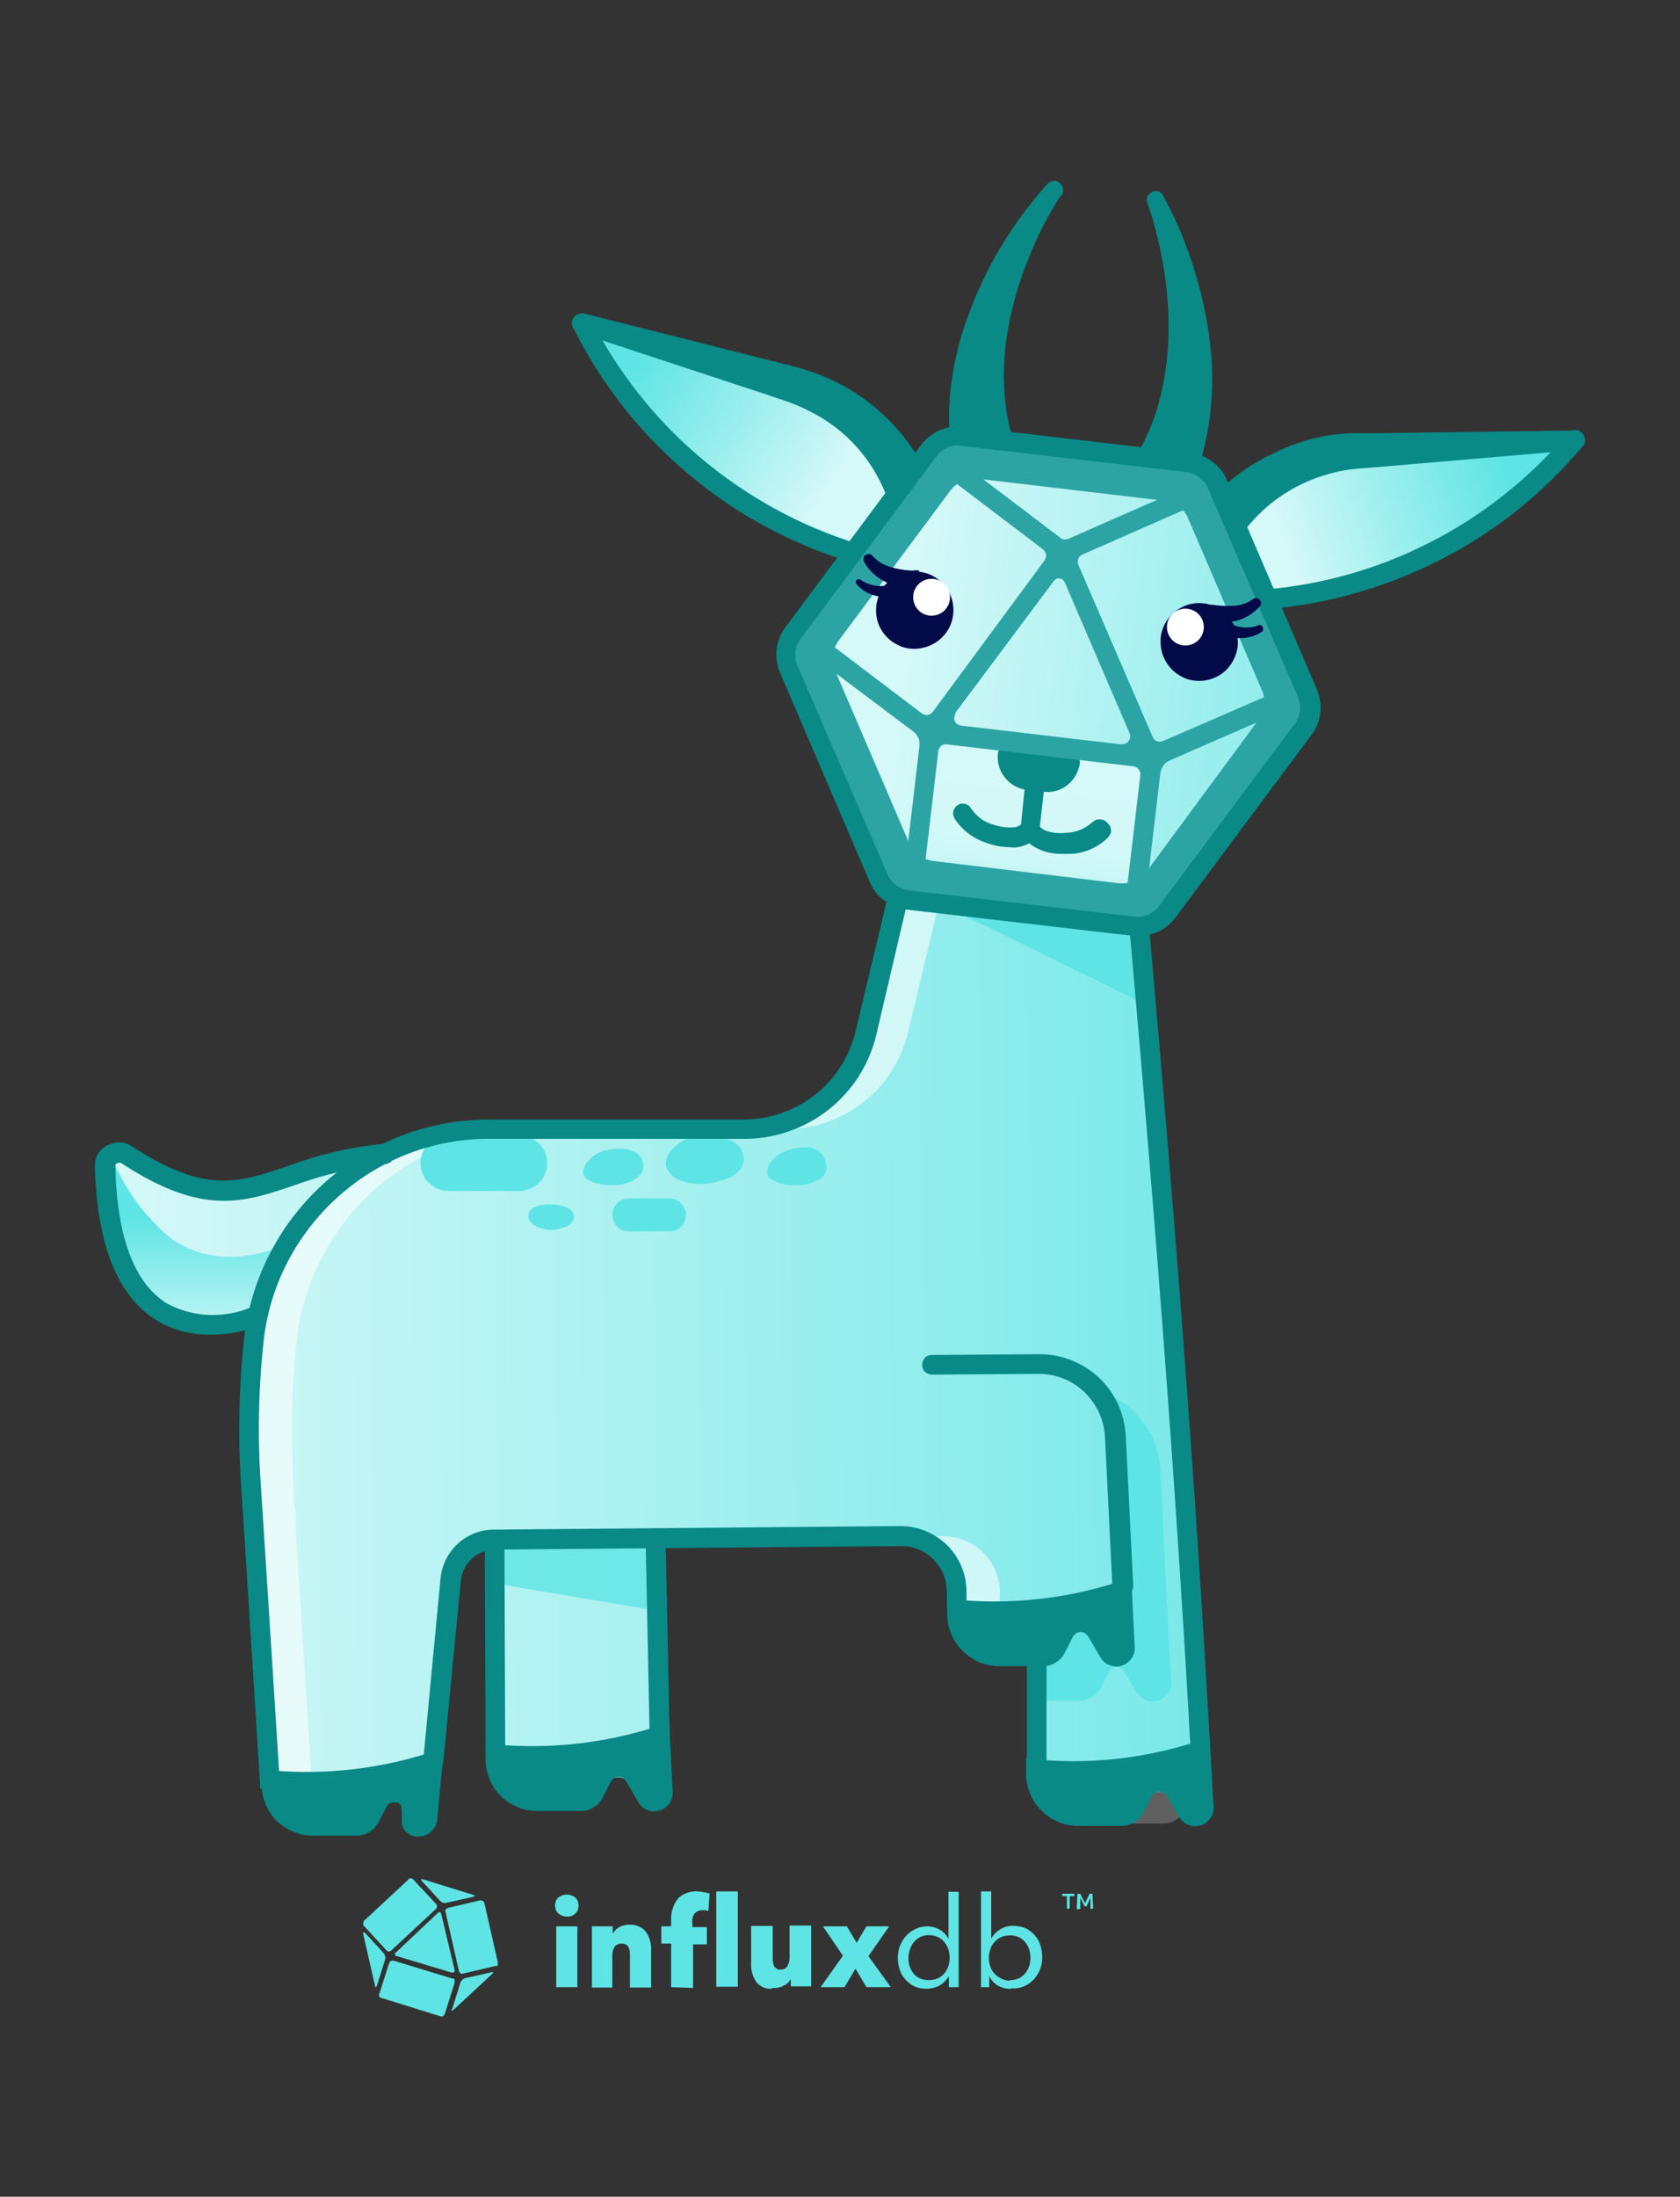 <?xml version="1.0" encoding="utf-8"?>
<!-- Generator: Adobe Illustrator 26.3.1, SVG Export Plug-In . SVG Version: 6.00 Build 0)  -->
<svg version="1.1" id="Layer_1" xmlns="http://www.w3.org/2000/svg" xmlns:xlink="http://www.w3.org/1999/xlink" x="0px" y="0px"
	 viewBox="0 0 428.3 559.8" style="enable-background:new 0 0 428.3 559.8;" xml:space="preserve">
<rect x="0" y="0" width="428.3" height="559.8" fill="#333333" stroke="none"/>
<style type="text/css">
	.st0{clip-path:url(#SVGID_00000108268871579859459570000015224805018079752611_);}
	.st1{fill:url(#SVGID_00000152959547354399568090000006334272546748962697_);}
	.st2{fill:url(#SVGID_00000139981660249999329160000002145864387005677232_);}
	.st3{opacity:0.3;fill:#6B0A5C;enable-background:new    ;}
	.st4{opacity:0.5;fill:#6B0A5C;enable-background:new    ;}
	.st5{fill:#6B0A5C;}
	.st6{opacity:0.35;fill:#FFFFFF;enable-background:new    ;}
	.st7{fill:#D30971;}
	.st8{fill:url(#SVGID_00000104694510833571947510000015779020746617630376_);}
	.st9{opacity:0.3;fill:#FFFFFF;enable-background:new    ;}
	.st10{fill:#F0A9CD;}
	.st11{fill:#FFFFFF;}
	.st12{fill:#020A47;}
	.st13{fill:url(#SVGID_00000031165503712573181490000018137032197759292578_);}
	.st14{fill:url(#SVGID_00000002364140548350903900000009487306702772215976_);}
	.st15{fill-rule:evenodd;clip-rule:evenodd;fill:#D30971;}
	.st16{clip-path:url(#SVGID_00000030452370020101886040000002215189732066907018_);}
	.st17{fill-rule:evenodd;clip-rule:evenodd;fill:#020A47;}
	.st18{fill:#4E547E;}
	.st19{fill:url(#SVGID_00000147211892778790276110000010297554271189198240_);}
	.st20{fill:url(#SVGID_00000044158085302029092870000000708525887938459521_);}
	.st21{fill:#B1B3C6;}
	.st22{opacity:0.25;fill:#020A47;enable-background:new    ;}
	.st23{opacity:0.18;fill:#020A47;enable-background:new    ;}
	.st24{fill:url(#SVGID_00000029727572685860076180000015765638243485703345_);}
	.st25{opacity:0.22;fill:#FFFFFF;enable-background:new    ;}
	.st26{fill:url(#SVGID_00000036251872227143883810000016030003989492412330_);}
	.st27{fill:#EEEEF3;}
	.st28{opacity:0.5;fill:#020A47;enable-background:new    ;}
	.st29{fill:#373D6E;}
	.st30{clip-path:url(#SVGID_00000015337369641333826170000005561042003318969784_);}
	.st31{fill:url(#SVGID_00000065759050077871851080000006087280668771584957_);}
	.st32{opacity:0.58;fill:#FFFFFF;enable-background:new    ;}
	.st33{fill:#5EE4E4;}
	.st34{fill:url(#SVGID_00000009587192572990898590000012804277457580761477_);}
	.st35{opacity:0.8;fill:#5EE4E4;enable-background:new    ;}
	.st36{fill:#098A87;}
	.st37{fill:url(#SVGID_00000086687213702569847310000006499806753211016624_);}
	.st38{fill:url(#SVGID_00000026843256056461387500000000692646058026752402_);}
	.st39{fill:url(#SVGID_00000183246505966113345720000001258154695088001959_);}
	.st40{fill:url(#SVGID_00000112611115393262588110000016199887283321105316_);}
	.st41{fill:#2CA4A4;}
	.st42{fill-rule:evenodd;clip-rule:evenodd;fill:#5EE4E4;}
	.st43{clip-path:url(#SVGID_00000024722898561537530620000013371189624950867096_);}
	.st44{fill-rule:evenodd;clip-rule:evenodd;fill:#9B2AFF;}
	.st45{fill:url(#SVGID_00000123420052925866665300000016770902047608978817_);}
	.st46{opacity:0.7;fill:url(#SVGID_00000060722648448618974460000008639422483138951614_);enable-background:new    ;}
	.st47{opacity:0.7;fill:url(#SVGID_00000007417732022601774090000012632173412928287662_);enable-background:new    ;}
	.st48{fill:url(#SVGID_00000001622341526623000870000014981323635889124764_);}
	.st49{fill:url(#SVGID_00000168836816227661721390000001144379156193570944_);}
	.st50{fill:url(#SVGID_00000101816463441458268920000005283714058221113004_);}
	.st51{fill:url(#SVGID_00000079478612716299173240000007488440441933759656_);}
	.st52{fill:url(#SVGID_00000106113255472143856750000004681533094799123379_);}
	.st53{fill:url(#SVGID_00000096778716309957366270000001258731541792058030_);}
	.st54{fill:url(#SVGID_00000095334972663010569340000014382193621825621415_);}
	.st55{fill:url(#SVGID_00000155142054274932165310000015437583858172406918_);}
	.st56{fill:url(#SVGID_00000119113551873832932050000005183742219532536994_);}
	.st57{fill:url(#SVGID_00000104676521593869890100000017895529561637785769_);}
	.st58{fill:url(#SVGID_00000160903275863838616970000010018270186379273641_);}
	.st59{fill:url(#SVGID_00000169518498492591566530000017724852980816109975_);}
	.st60{fill:url(#SVGID_00000117663803577091534020000003927089810152491402_);}
	.st61{fill:url(#SVGID_00000038404086300831102090000011391674976679711165_);}
	.st62{fill:url(#SVGID_00000140011363805603611850000011320047054558720671_);}
	.st63{fill:#9B2AFF;}
	.st64{fill:url(#SVGID_00000042718342078044344380000016549387385760795578_);}
	.st65{fill:url(#SVGID_00000167384375052477031120000004314572573450066050_);}
	.st66{fill:url(#SVGID_00000029033142732829673040000012233931176757577136_);}
</style>
<g>
	<defs>
		<rect id="SVGID_00000134948967792164868480000005849965438764063378_" x="24.2" y="46" width="379.8" height="467.8"/>
	</defs>
	<clipPath id="SVGID_00000115489454352888763280000012324207227144427188_">
		<use xlink:href="#SVGID_00000134948967792164868480000005849965438764063378_"  style="overflow:visible;"/>
	</clipPath>
	<g style="clip-path:url(#SVGID_00000115489454352888763280000012324207227144427188_);">
		<path class="st25" d="M301.3,462.2v0.2c-0.6,0.7-1.3,1.3-2.1,1.7c-0.8,0.4-1.7,0.6-2.6,0.6H286c1.1,0,2.1-0.4,3-1
			c0.9-0.6,1.6-1.4,2.1-2.4l2-3.8c0.7-1.4,4.5-1.4,5.3,0L301.3,462.2z"/>
		
			<linearGradient id="SVGID_00000002342970769265090450000004860835351885762462_" gradientUnits="userSpaceOnUse" x1="31.251" y1="458.69" x2="422.881" y2="462.592" gradientTransform="matrix(1 0 0 -1 0 802)">
			<stop  offset="0" style="stop-color:#D5F8F8"/>
			<stop  offset="0.92" style="stop-color:#5EE4E4"/>
		</linearGradient>
		<path style="fill:url(#SVGID_00000002342970769265090450000004860835351885762462_);" d="M149.9,287.8h39.7
			c7.2,0,14.2-2.4,19.9-6.9c5.7-4.5,9.6-10.7,11.3-17.7l11.1-46.4L289,219c6.7,74,12.9,150,17.1,224.8l0.9-0.3l0.8,16.8
			c0,2.4,0,4.4-2.5,4.4c-0.8,0-1.6-0.2-2.3-0.6c-0.7-0.4-1.3-1-1.6-1.8l-2.8-4.7c-0.8-1.3-4.6-1.3-5.3,0l-2,3.8
			c-0.5,1-1.2,1.9-2.2,2.4c-0.9,0.6-2,0.9-3.2,0.9h-10.3c-1.6,0-3.2-0.3-4.7-0.9c-1.5-0.6-2.8-1.5-4-2.6c-1.1-1.1-2-2.5-2.6-4
			c-0.6-1.5-0.9-3.1-0.9-4.7l0.9-2.6c0.3,0-0.3-1.1,0-1V423h-8.4c-3.1,0-6.1-1.2-8.3-3.4c-2.2-2.2-3.5-5.2-3.5-8.3v-5.5
			c0-1.9-0.4-3.7-1.1-5.5c-0.7-1.7-1.8-3.3-3.1-4.6c-1.3-1.3-2.9-2.4-4.7-3.1c-1.7-0.7-3.6-1.1-5.5-1l-62.5,0.5c0,0,0.7,33.9,1,48
			l0.8-0.3l0.8,16.8c0,2.4-0.7,4.4-3.1,4.4c-0.8,0-1.6-0.2-2.3-0.6c-0.7-0.4-1.3-1-1.6-1.8l-2.8-4.7c-0.3-0.3-0.7-0.6-1.1-0.7
			c-0.4-0.2-0.8-0.3-1.3-0.3c-0.4,0-0.9,0.1-1.3,0.3c-0.4,0.2-0.8,0.4-1.1,0.7l-2,3.8c-0.5,1-1.3,1.9-2.2,2.4c-1,0.6-2,0.9-3.2,0.9
			h-10.3c-3.2,0-6.3-1.3-8.6-3.6c-2.3-2.3-3.6-5.4-3.6-8.6v-3.9h0.8l-0.2-52.6c-2.8,0-5.4,1.1-7.5,2.9c-2.1,1.9-3.4,4.4-3.7,7.2
			l-4.2,44.2l0.7-0.3l-1.6,16.5c0,2.4-0.2,4.3-2.6,4.3c-0.8,0.1-1.6-0.1-2.3-0.6c-0.7-0.4-1.2-1.1-1.6-1.8c-0.3-1.1,0-3.4-0.3-4.7
			c-0.3-1.3-4.5-1.3-5.2,0l-1.9,3.7c-0.5,1-1.2,1.8-2.2,2.4c-0.9,0.6-2,0.9-3.1,0.9H80.5c-1.6,0-3.2-0.3-4.6-0.9
			c-1.5-0.6-2.8-1.5-3.9-2.6c-1.1-1.1-2-2.5-2.6-3.9c-0.6-1.5-0.9-3-0.9-4.6v-3.7h0.2c-0.7-11.5-3.4-55.4-4.6-72.6
			c-0.9-12.6-0.6-25.3,0.8-37.9c0.2-2,0.6-4,1-5.9c-4.3,2.3-24.7,8.6-34.2-12c-3.4-8.1-5-16.9-4.9-25.7c-0.1-0.7,0.1-1.3,0.4-1.9
			c0.3-0.6,0.8-1,1.4-1.4c0.6-0.3,1.2-0.4,1.9-0.4c0.7,0.1,1.3,0.3,1.8,0.7c29.5,19.4,36.3,2.4,65.7,0c8.4-4.2,17.7-6.4,27.1-6.4
			L149.9,287.8z"/>
		<path class="st32" d="M231.5,263.1c-1.7,7-5.6,13.3-11.3,17.7c-5.7,4.5-12.7,6.9-19.9,6.9h-10.7c7.2,0,14.2-2.4,19.9-6.9
			c5.7-4.5,9.6-10.7,11.3-17.7l10.9-46.4l10.8,0.4L231.5,263.1z"/>
		<path class="st32" d="M244.1,405.6v5.5c0,1.7,0.3,3.3,1,4.8c0.7,1.5,1.7,2.9,2.9,4c2.1,0,4.2,0,6.4,0c1.4,0,2.9,0,4.3,0
			c-1.2-1.1-2.2-2.4-2.8-3.9c-0.7-1.5-1-3.1-1-4.7v-5.5c0-1.9-0.4-3.7-1.1-5.5c-0.7-1.7-1.8-3.3-3.1-4.6c-1.3-1.3-2.9-2.4-4.7-3.1
			c-1.7-0.7-3.6-1.1-5.5-1.1h-9.2c3.5,0.4,6.7,2,9,4.6C242.8,398.8,244.1,402.1,244.1,405.6L244.1,405.6z"/>
		<path class="st32" d="M128.3,288.2c-1,0.1-2.1,0.3-3.1,0.5l-2.9,0.7c-1.5,0.3-3,0.7-4.4,1.2l-2.6,0.8l-0.5,0.2l-3,1.2
			c-1,0.5-2.1,0.9-3.1,1.4c-8,4-15.1,9.7-20.6,16.8c-5.5,7.1-9.4,15.3-11.4,24c-0.4,1.9-0.8,3.9-1,5.9c-1.4,12.6-1.7,25.3-0.8,37.9
			c0,0.6,0,1.3,0,2s0,0.5,0,0.7c0,0.9,0,1.8,0.2,2.8c0.2,1,0.2,3.1,0.3,4.7c0.1,1.6,0,2.8,0.2,4.3c0.2,2.4,0.3,5,0.5,7.7
			c1.2,19.3,2.7,42.6,3.2,50.5H79v3.7c0,3.1,1.2,6.1,3.4,8.4c2.2,2.3,5.1,3.6,8.2,3.7H80.2c-3.2,0-6.3-1.3-8.5-3.6
			c-2.3-2.3-3.5-5.3-3.5-8.6v-3.7h0.3c-0.5-7.8-1.9-31.1-3.2-50.5c0-2.7-0.3-5.2-0.5-7.7c0-1.5-0.2-2.9-0.3-4.3
			c-0.1-1.3-0.2-3.4-0.3-4.7s0-1.9-0.2-2.8c0-0.2,0-0.5,0-0.7c0-0.2,0-1.3,0-2c-0.9-12.6-0.6-25.3,0.8-37.9c0.2-2,0.5-3.9,1-5.9
			c2-8.8,5.9-17,11.4-24c5.5-7.1,12.6-12.8,20.6-16.8l0,0l3.1-1.4l3-1.2l0.5-0.2l2.6-0.8c1.4-0.5,2.9-0.8,4.4-1.1l2.8-0.6
			c1-0.2,2.1-0.4,3.1-0.5h1h2.1h1.4h3.2h10.9c-1,0-2.1,0-3.2,0c-0.5,0-0.9,0-1.4,0h-2.1L128.3,288.2z"/>
		<path class="st33" d="M195.9,299.8c1.3,1.9,6.2,2.7,9.5,2s6.5-2.1,4.8-6.5c-1.7-4.4-8.1-2.9-10.9-1.5
			C196.6,295.1,194.8,298.1,195.9,299.8z"/>
		<path class="st33" d="M149,299.8c1.3,1.9,6.3,2.7,9.7,2c3.4-0.7,6.5-3.1,4.9-6.5c-1.6-3.4-8.3-2.9-11-1.5S147.8,298.1,149,299.8z"
			/>
		<path class="st33" d="M171.1,293.2c-2.8,3.4-0.8,5.9,1.7,7.4c3.5,1.4,7.3,1.5,10.8,0.3c8.2-2,6.4-8.1,3.9-9.6
			C185.1,289.8,176.9,286.6,171.1,293.2z"/>
		<path class="st33" d="M136.1,312.2c1,0.6,2.2,1,3.4,1.2c1.2,0.1,2.4,0,3.6-0.4c3.9-0.8,4.1-4.1,1.4-5.3c-2.7-1.2-8.3-1.1-9.5,1
			c-0.3,0.6-0.4,1.3-0.2,2C135.1,311.2,135.5,311.8,136.1,312.2z"/>
		<path class="st33" d="M132.3,289.3h-17.9c-4,0-7.2,3.2-7.2,7.1s3.2,7.1,7.2,7.1h17.9c4,0,7.2-3.2,7.2-7.1S136.3,289.3,132.3,289.3
			z"/>
		<path class="st33" d="M170.7,305.4h-10.4c-2.3,0-4.2,1.9-4.2,4.2c0,2.3,1.9,4.2,4.2,4.2h10.4c2.3,0,4.2-1.9,4.2-4.2
			C174.8,307.3,173,305.4,170.7,305.4z"/>
		<path class="st33" d="M297.7,412.9c0,0,0-0.2,0-0.3l-1.9-38.1c-0.2-4.5-1.8-8.9-4.7-12.5c-2.8-3.6-6.7-6.2-11.1-7.4
			c2.4,6.6,3.9,13.4,4.4,20.4c0.1,1.3,0.1,2.7-0.2,4l0.9,6.7c0.3,2.9,0.4,3.4,0,1.1c1.1,7.7,2,14.8-4.2,20.9
			c-4.9,4.2-11.2,6.3-17.6,6.1c0,1.5,0,3,0,4.4c0.5,5,0.3,10.1,0.6,15.2H275c1.2,0,2.3-0.3,3.3-0.9c1-0.6,1.8-1.5,2.4-2.5l2.1-4.1
			c0.2-0.3,0.5-0.6,0.8-0.8c0.3-0.2,0.7-0.3,1.1-0.3c0.4,0,0.8,0.1,1.1,0.3c0.3,0.2,0.6,0.5,0.8,0.8l3,5.1c0.4,0.8,1,1.4,1.8,1.9
			c0.7,0.5,1.6,0.7,2.5,0.7c1.2,0,2.4-0.5,3.3-1.4c0.9-0.9,1.4-2.1,1.4-3.3L297.7,412.9z"/>
		<path class="st33" d="M239.2,230.1l52.1,25.5l-2.3-19.6L239.2,230.1z"/>
		
			<linearGradient id="SVGID_00000029763005788717947960000014569625718800934560_" gradientUnits="userSpaceOnUse" x1="49.871" y1="457.683" x2="49.871" y2="500.509" gradientTransform="matrix(1 0 0 -1 0 802)">
			<stop  offset="0" style="stop-color:#D5F8F8"/>
			<stop  offset="0.8" style="stop-color:#5EE4E4"/>
		</linearGradient>
		<path style="fill:url(#SVGID_00000029763005788717947960000014569625718800934560_);" d="M72.9,317.1l-7.8,18.3
			c-7.4,3.2-37.2,10.1-38.3-38.2c0-0.6,0.1-1.1,0.4-1.6c0.3-0.5,0.6-0.9,1.1-1.2c2.5,6.5,6.3,12.4,11.2,17.4
			C53.1,327,72.9,317.1,72.9,317.1z"/>
		<path class="st35" d="M168.3,410.6l-42.3-7.1v-11.2h42.3V410.6z"/>
		<path class="st36" d="M66.4,455.8c0,0-3.6-57.2-4.9-76.9c-0.9-12.8-0.6-25.6,0.8-38.4c1.9-15.3,9.3-29.3,20.9-39.5
			c11.6-10.2,26.4-15.8,41.8-15.7h64.6c6.6,0,13.1-2.3,18.3-6.4c5.2-4.1,8.8-9.9,10.3-16.4l11.1-46.4c0.1-0.3,0.2-0.6,0.4-0.9
			c0.2-0.3,0.4-0.5,0.7-0.7c0.3-0.2,0.6-0.3,0.9-0.3c0.3-0.1,0.7,0,1,0c0.6,0.2,1.2,0.6,1.6,1.1s0.5,1.2,0.3,1.9l-10.9,46.5
			c-1.8,7.6-6.1,14.3-12.2,19.1c-6.1,4.8-13.7,7.4-21.5,7.4H125c-14.2-0.1-27.9,5.1-38.5,14.5c-10.6,9.4-17.5,22.3-19.2,36.3
			c-1.4,12.4-1.7,25-0.8,37.4c1.3,19.8,4.9,76.9,4.9,76.9L66.4,455.8z"/>
		<path class="st36" d="M308.4,442.7l1,18c0,1.3-0.5,2.4-1.4,3.3c-0.9,0.9-2.1,1.4-3.3,1.4l0,0c-0.9,0-1.7-0.3-2.5-0.7
			c-0.7-0.5-1.3-1.1-1.7-1.9l-3-5.1c-0.2-0.3-0.5-0.6-0.8-0.8c-0.3-0.2-0.7-0.3-1.1-0.3c-0.4,0-0.8,0.1-1.1,0.3
			c-0.3,0.2-0.6,0.5-0.8,0.8l-2.1,4.1c-0.5,1.1-1.4,2-2.4,2.6c-1,0.6-2.2,0.9-3.4,0.9h-11c-3.5,0-6.8-1.4-9.3-3.9
			c-2.5-2.5-3.9-5.8-3.9-9.3v-4C277.5,450,293.4,448.1,308.4,442.7L308.4,442.7z"/>
		<path class="st36" d="M264.3,454.6c-0.7,0-1.3-0.3-1.8-0.7c-0.5-0.5-0.7-1.1-0.7-1.8v-32c0-0.7,0.3-1.3,0.7-1.8
			c0.5-0.5,1.1-0.7,1.8-0.7c0.7,0,1.3,0.3,1.8,0.7c0.5,0.5,0.7,1.1,0.7,1.8v32c0,0.7-0.3,1.3-0.7,1.8
			C265.6,454.3,265,454.6,264.3,454.6L264.3,454.6z"/>
		<path class="st36" d="M288.4,402l0.9,18c0,1.3-0.5,2.4-1.4,3.3c-0.9,0.9-2.1,1.4-3.3,1.4l0,0c-0.9,0-1.7-0.3-2.5-0.7
			c-0.7-0.5-1.3-1.1-1.7-1.9l-3-5.1c-0.2-0.3-0.5-0.6-0.8-0.8s-0.7-0.3-1.1-0.3c-0.4,0-0.8,0.1-1.1,0.3c-0.3,0.2-0.6,0.5-0.8,0.8
			l-2.1,4.1c-0.5,1.1-1.4,2-2.4,2.6c-1,0.6-2.2,1-3.4,0.9h-11c-3.5,0-6.8-1.4-9.3-3.9c-2.5-2.5-3.9-5.8-3.9-9.3v-4
			C257.4,409.3,273.4,407.4,288.4,402L288.4,402z"/>
		<path class="st36" d="M170.6,438.9l0.9,18c0,1.3-0.5,2.4-1.4,3.3c-0.9,0.9-2.1,1.4-3.3,1.4c-0.9,0-1.7-0.2-2.5-0.7
			c-0.7-0.5-1.4-1.1-1.7-1.9l-3-5.1c-0.2-0.3-0.5-0.6-0.8-0.8c-0.3-0.2-0.7-0.3-1.1-0.3s-0.8,0.1-1.1,0.3c-0.3,0.2-0.6,0.5-0.8,0.8
			l-2.1,4.1c-0.5,1.1-1.4,2-2.4,2.6c-1,0.6-2.2,1-3.4,0.9h-11c-1.7,0-3.4-0.3-5-1c-1.6-0.7-3-1.6-4.3-2.9c-1.2-1.2-2.2-2.7-2.8-4.3
			c-0.7-1.6-1-3.3-1-5v-4C139.6,446.1,155.6,444.3,170.6,438.9z"/>
		<path class="st36" d="M113.2,445.4l-1.7,17.9c0,1.2-0.5,2.4-1.4,3.3c-0.9,0.9-2.1,1.4-3.3,1.4l0,0c-0.9,0.1-1.8-0.1-2.5-0.6
			c-0.8-0.5-1.4-1.2-1.7-2c-0.3-1.2,0-3.8-0.3-5.1c-0.3-1.3-3-1.4-3.7,0l-2.1,4.1c-0.6,1-1.4,1.9-2.4,2.5c-1,0.6-2.2,0.9-3.3,0.9
			h-11c-1.7,0-3.4-0.3-5-1c-1.6-0.7-3-1.6-4.3-2.8c-1.2-1.2-2.2-2.7-2.8-4.3c-0.7-1.6-1-3.3-1-5v-3.8
			C82.3,452.7,98.3,450.8,113.2,445.4z"/>
		<path class="st36" d="M306,447.8c-0.6,0-1.3-0.2-1.7-0.7c-0.5-0.4-0.8-1-0.8-1.7c-4.5-81.9-11.5-163.9-17.1-226.2
			c-0.1-0.7,0.2-1.3,0.6-1.8c0.4-0.5,1.1-0.8,1.7-0.9c0.7-0.1,1.3,0.2,1.8,0.6c0.5,0.4,0.8,1.1,0.9,1.7
			c5.6,62.3,12.6,144.3,17.1,226.3c0,0.3,0,0.7-0.1,1s-0.3,0.6-0.5,0.9c-0.2,0.2-0.5,0.4-0.8,0.6c-0.3,0.1-0.6,0.2-1,0.2H306z"/>
		<path class="st36" d="M53.5,340.1c-4.8,0.1-9.6-1.2-13.7-3.7c-9.9-6.2-15.1-19.3-15.6-39.2c0-1.1,0.2-2.2,0.8-3.1
			c0.5-0.9,1.3-1.7,2.3-2.2c1-0.5,2.1-0.8,3.2-0.8c1.1,0,2.2,0.4,3.1,1c18.6,12.2,27.1,9.4,39.9,5c7.8-2.9,15.9-4.8,24.2-5.6
			c0.3,0,0.7,0,1,0.1c0.3,0.1,0.6,0.3,0.9,0.5c0.3,0.2,0.5,0.5,0.6,0.8s0.2,0.6,0.3,1c0,0.3,0,0.7-0.1,1c-0.1,0.3-0.3,0.6-0.5,0.9
			c-0.2,0.3-0.5,0.5-0.8,0.6c-0.3,0.2-0.6,0.2-1,0.3c-7.8,0.8-15.5,2.6-22.9,5.3c-13.2,4.5-23.5,8-44.3-5.6
			c-0.2-0.1-0.3-0.1-0.5-0.1c-0.2,0-0.4,0.1-0.5,0.1c-0.1,0.1-0.3,0.2-0.4,0.3c-0.1,0.1-0.1,0.3-0.1,0.5c0.4,18,4.8,29.8,13.2,35
			c3.4,1.8,7.1,2.8,10.9,2.9c3.8,0.1,7.6-0.6,11-2.2c0.6-0.3,1.3-0.3,1.9,0c0.6,0.2,1.1,0.7,1.4,1.3c0.3,0.6,0.3,1.3,0.1,1.9
			c-0.2,0.6-0.7,1.1-1.2,1.4C62.5,339.3,58,340.2,53.5,340.1L53.5,340.1z"/>
		<path class="st36" d="M110.4,451.3h-0.2c-0.7-0.1-1.3-0.4-1.7-0.9c-0.4-0.5-0.6-1.2-0.6-1.8l4.4-46.3c0.3-3.4,1.9-6.6,4.4-8.9
			c2.5-2.3,5.8-3.6,9.2-3.6l103.7-0.9c4.5,0,8.7,1.8,11.9,4.9c3.2,3.2,4.9,7.4,4.9,11.9v3.4c0,0.7-0.3,1.3-0.7,1.8
			c-0.5,0.5-1.1,0.7-1.8,0.7s-1.3-0.3-1.8-0.7c-0.5-0.5-0.7-1.1-0.7-1.8v-3.4c0-3.1-1.2-6-3.3-8.2c-2.2-2.2-5.1-3.5-8.2-3.5l0,0
			l-103.7,0.9c-2.2,0-4.3,0.8-5.9,2.3c-1.6,1.5-2.6,3.5-2.8,5.6l-4.5,46.3c-0.1,0.7-0.4,1.3-0.9,1.7
			C111.7,451.1,111.1,451.4,110.4,451.3L110.4,451.3z"/>
		<path class="st36" d="M126.3,448.7c-0.3,0-0.7-0.1-1-0.2c-0.3-0.1-0.6-0.3-0.8-0.5c-0.2-0.2-0.4-0.5-0.5-0.8
			c-0.1-0.3-0.2-0.6-0.2-1l-0.2-53.8c0-0.7,0.3-1.3,0.7-1.8c0.5-0.5,1.1-0.7,1.8-0.7l0,0c0.7,0,1.3,0.3,1.8,0.7
			c0.5,0.5,0.7,1.1,0.7,1.8l0.2,53.8c0,0.7-0.3,1.3-0.7,1.8C127.6,448.4,126.9,448.7,126.3,448.7L126.3,448.7z"/>
		<path class="st36" d="M168.3,448.7c-0.7,0-1.3-0.3-1.8-0.7c-0.5-0.5-0.7-1.1-0.8-1.7l-1.1-53.8c0-0.7,0.2-1.3,0.7-1.8
			c0.5-0.5,1.1-0.8,1.8-0.8c0.3,0,0.7,0.1,1,0.2c0.3,0.1,0.6,0.3,0.8,0.5c0.2,0.2,0.4,0.5,0.6,0.8c0.1,0.3,0.2,0.6,0.2,1l1.1,53.8
			c0,0.3,0,0.7-0.2,1c-0.1,0.3-0.3,0.6-0.5,0.8c-0.2,0.2-0.5,0.4-0.8,0.6C169,448.6,168.7,448.7,168.3,448.7L168.3,448.7z"/>
		<path class="st36" d="M286.1,406.7c-0.6,0-1.3-0.2-1.7-0.7c-0.5-0.4-0.8-1-0.8-1.7l-1.9-38.1c-0.2-4.3-2.1-8.4-5.2-11.4
			c-3.1-3-7.3-4.7-11.6-4.7l0,0l-27.3,0.2c-0.7,0-1.3-0.3-1.8-0.7c-0.5-0.5-0.7-1.1-0.7-1.8c0-0.7,0.3-1.3,0.7-1.8
			c0.5-0.5,1.1-0.7,1.8-0.7l27.3-0.2h0.2c5.6,0,11,2.2,15.1,6c4.1,3.9,6.5,9.2,6.8,14.8l1.9,38.2c0,0.3,0,0.7-0.2,1
			c-0.1,0.3-0.3,0.6-0.5,0.8c-0.2,0.2-0.5,0.4-0.8,0.6c-0.3,0.1-0.6,0.2-1,0.2H286.1z"/>
		<path class="st36" d="M66.4,455.8c0,0-1.9-30.6-3.4-54.8c0-2.7-0.3-5.2-0.5-7.7v-2c0-0.8,0-1.5,0-2.2c0-1.3-0.2-2.6-0.3-3.9V384
			c0-0.9,0-1.7-0.2-2.5v-0.3c0,0,0-0.3,0-0.4v-2c-0.9-12.8-0.6-25.6,0.8-38.3c0.2-2.1,0.6-4.1,1-6.1c2-9.1,5.9-17.6,11.6-24.9
			c5.7-7.3,12.9-13.3,21.1-17.6H97c1-0.5,2.1-1,3.1-1.4c1-0.4,2.1-0.9,3.1-1.3h0.5l2.7-0.9c1.5-0.5,3.1-0.9,4.6-1.2l3-0.6
			c1-0.2,2.2-0.4,3.4-0.5h0.9h2.3c0.5,0,1,0,1.5,0c0.9,0,2.1,0,3.2,0h64.5c6.7-0.1,13.3-2.4,18.5-6.7s8.8-10.2,10.1-16.8l11-46.4
			c0.1-0.3,0.2-0.6,0.4-0.9c0.2-0.3,0.4-0.5,0.7-0.7c0.3-0.2,0.6-0.3,0.9-0.3c0.3,0,0.7,0,1,0c0.3,0.1,0.6,0.2,0.9,0.4
			c0.3,0.2,0.5,0.4,0.7,0.7c0.2,0.3,0.3,0.6,0.3,0.9c0,0.3,0,0.7,0,1l-10.9,46.5c-1.8,7.6-6.1,14.3-12.2,19.1
			c-6.1,4.8-13.7,7.4-21.5,7.4H125h-3c-0.4,0-0.8,0-1.2,0c-0.9,0-1.6,0-2.2,0.2c-0.2,0-0.4,0-0.6,0c-1.1,0.1-2.1,0.3-3.2,0.5
			c-1,0-1.8,0.3-2.7,0.5c-1.4,0.3-2.8,0.7-4.2,1.1c-0.9,0.3-1.7,0.6-2.5,0.8l-0.7,0.2l-2.7,1.1c-1,0.4-2,0.9-3,1.4h-0.3
			c-7.7,3.8-14.4,9.3-19.7,16c-5.3,6.7-9,14.6-10.9,22.9c-0.4,1.9-0.7,3.7-0.9,5.6c-1.4,12.4-1.7,25-0.8,37.4v2v0.3c0,0,0,0.4,0,0.4
			c0,0.7,0,1.5,0,2.4v1.2c0,1.2,0.2,2.5,0.3,3.8c0,0.7,0,1.5,0,2.3v2c0,2.5,0.3,5,0.5,7.7c1.6,24.2,3.4,54.8,3.4,54.8L66.4,455.8z"
			/>
		
			<linearGradient id="SVGID_00000051378797111623381390000008655721652394761655_" gradientUnits="userSpaceOnUse" x1="315.669" y1="661.116" x2="383.262" y2="683.711" gradientTransform="matrix(1 0 0 -1 0 802)">
			<stop  offset="0.17" style="stop-color:#D5F8F8"/>
			<stop  offset="1" style="stop-color:#5EE4E4"/>
		</linearGradient>
		<path style="fill:url(#SVGID_00000051378797111623381390000008655721652394761655_);" d="M320.3,152.9c15.6-0.9,30.8-5,44.8-12
			c14-7,26.4-16.8,36.4-28.7l-55.6,2.8c-7.5,0.4-14.8,2.6-21.2,6.4c-6.5,3.8-11.9,9.2-15.8,15.6L320.3,152.9z"/>
		<path class="st36" d="M320.3,155.4c-0.7,0-1.3-0.3-1.8-0.7c-0.5-0.5-0.7-1.1-0.7-1.8s0.3-1.3,0.7-1.8c0.5-0.5,1.1-0.7,1.8-0.7
			c15.2-1,30.1-5,43.7-11.9c13.6-6.8,25.7-16.4,35.6-28c0.4-0.5,1-0.8,1.7-0.9c0.7-0.1,1.3,0.1,1.9,0.6c0.5,0.4,0.8,1.1,0.9,1.7
			c0.1,0.7-0.1,1.3-0.6,1.8c-10.3,12.3-22.9,22.3-37.2,29.4C351.9,150.3,336.3,154.5,320.3,155.4L320.3,155.4z"/>
		<path class="st36" d="M308.8,136.9c-10.4-6.3-2.9-1.8-5.2-3.2l0.2-0.4l0.5-0.7c0.3-0.5,0.6-1,1-1.4c0.4-0.5,1.4-1.9,2.3-2.8
			c1.5-1.8,3.2-3.4,5-5c3.5-3.1,7.4-5.7,11.7-7.7c4.3-2.2,8.8-3.7,13.5-4.6c2.2-0.4,4.5-0.6,6.7-0.7c2.3,0,4.2,0,6.4,0l50.5-0.7
			c0.3,0,0.7,0.1,1,0.2c0.3,0.1,0.6,0.3,0.8,0.5c0.2,0.2,0.4,0.5,0.6,0.8c0.1,0.3,0.2,0.6,0.2,1c0,0.6-0.2,1.2-0.7,1.7
			c-0.4,0.5-1,0.8-1.6,0.8l-50.1,4.3c-2.1,0.2-4.3,0.3-6.2,0.5c-1.9,0.2-3.8,0.5-5.6,1c-7.2,1.8-13.8,5.5-19,10.7
			c-1.3,1.3-2.5,2.7-3.6,4.1c-0.6,0.7-1,1.5-1.6,2.3l-0.7,1.2l-0.3,0.6v0.3C311.7,138.7,319.2,143.2,308.8,136.9z"/>
		
			<linearGradient id="SVGID_00000012432662550768935150000011258040963450388901_" gradientUnits="userSpaceOnUse" x1="222.817" y1="672.979" x2="162.581" y2="711.068" gradientTransform="matrix(1 0 0 -1 0 802)">
			<stop  offset="0.17" style="stop-color:#D5F8F8"/>
			<stop  offset="1" style="stop-color:#5EE4E4"/>
		</linearGradient>
		<path style="fill:url(#SVGID_00000012432662550768935150000011258040963450388901_);" d="M218,140.9c-15-4.5-28.8-12-40.8-22.1
			c-12-10-21.8-22.4-28.8-36.3L201.9,98c7.2,2.1,13.8,5.9,19.2,11.1c5.4,5.2,9.4,11.6,11.8,18.8L218,140.9z"/>
		<path class="st36" d="M218,143.4h-0.6c-15.3-4.6-29.6-12.2-41.8-22.5c-12.3-10.3-22.3-23-29.4-37.3c-0.3-0.6-0.3-1.3-0.1-1.9
			c0.2-0.6,0.7-1.2,1.2-1.5c0.6-0.3,1.3-0.3,1.9-0.1c0.6,0.2,1.1,0.7,1.5,1.3c6.9,13.6,16.5,25.7,28.2,35.5
			c11.7,9.8,25.2,17.2,39.8,21.7c0.6,0.1,1.1,0.5,1.5,1c0.4,0.5,0.5,1.1,0.4,1.7c-0.1,0.6-0.4,1.2-0.8,1.6c-0.5,0.4-1.1,0.6-1.7,0.6
			L218,143.4z"/>
		<path class="st36" d="M232.8,127.9l-5.8,1.9v-0.3l-0.2-0.7c0-0.4-0.3-0.9-0.4-1.3c-0.2-0.4-0.6-1.7-1-2.6
			c-0.7-1.7-1.6-3.3-2.5-4.9c-3.9-6.5-9.6-11.8-16.5-15.2c-1.7-0.9-3.4-1.6-5.2-2.3c-1.8-0.6-3.9-1.3-5.9-2l-47.7-15.7
			c-0.3-0.1-0.6-0.3-0.9-0.5c-0.3-0.2-0.5-0.5-0.6-0.8c-0.2-0.3-0.2-0.6-0.3-0.9s0-0.7,0.1-1c0.2-0.6,0.6-1.1,1.2-1.4
			c0.6-0.3,1.2-0.4,1.8-0.3l48.8,12.3c2.1,0.5,4,1,6.2,1.6c2.2,0.6,4.4,1.4,6.5,2.3c4.3,1.8,8.3,4.2,11.9,7.1
			c3.6,2.9,6.9,6.3,9.6,10.1c1.4,1.9,2.6,3.9,3.7,6c0.6,1,1,2.2,1.5,3.4c0.3,0.5,0.4,1.1,0.7,1.6l0.3,0.8v0.4v0.2
			C236,127,244.4,124.3,232.8,127.9z"/>
		<path class="st36" d="M296.7,50.2c3.1,5.7,5.7,11.8,7.6,18c2,6.3,3.4,12.7,4.2,19.3c0.8,6.8,0.7,13.7-0.3,20.5
			c-1.1,7-3.2,13.8-6.2,20.2c-0.9,2-2.6,3.6-4.7,4.4c-2.1,0.8-4.4,0.7-6.5-0.2c-2-0.9-3.6-2.6-4.4-4.7c-0.8-2.1-0.7-4.4,0.2-6.5
			c0.2-0.4,0.4-0.7,0.6-1.1l0.3-0.5c3.1-4.6,5.6-9.5,7.3-14.8c1.7-5.5,2.7-11.3,3-17.1c0.3-6,0-12-0.9-18c-0.9-6-2.3-12-4.3-17.7
			l0,0c-0.3-0.6-0.3-1.2-0.1-1.8c0.2-0.6,0.7-1,1.2-1.3c0.6-0.3,1.2-0.3,1.8-0.1C296,49.2,296.5,49.6,296.7,50.2L296.7,50.2z"/>
		<path class="st36" d="M270.5,49.7c-3.3,5.1-6.1,10.6-8.3,16.2c-2.3,5.6-4,11.4-5.1,17.3c-1.1,5.7-1.4,11.5-1,17.3
			c0.4,5.5,1.7,10.9,3.7,16.1v0.5c0.8,2.1,0.6,4.4-0.3,6.5c-1,2-2.7,3.6-4.8,4.3c-2.1,0.8-4.4,0.6-6.5-0.3c-2-1-3.6-2.7-4.3-4.8
			c-0.1-0.4-0.3-0.8-0.3-1.2c-1.5-7-2-14.1-1.4-21.2c0.7-6.8,2.2-13.5,4.6-19.9c4.5-12.4,11.4-23.8,20.2-33.6
			c0.4-0.4,0.9-0.7,1.5-0.8c0.6-0.1,1.2,0.1,1.6,0.5c0.5,0.4,0.8,0.9,0.9,1.5c0.1,0.6,0,1.2-0.3,1.7L270.5,49.7z"/>
		
			<linearGradient id="SVGID_00000073715355846276677450000014053044327586182314_" gradientUnits="userSpaceOnUse" x1="197.471" y1="636.986" x2="395.576" y2="612.973" gradientTransform="matrix(1 0 0 -1 0 802)">
			<stop  offset="0.17" style="stop-color:#D5F8F8"/>
			<stop  offset="1" style="stop-color:#5EE4E4"/>
		</linearGradient>
		<path style="fill:url(#SVGID_00000073715355846276677450000014053044327586182314_);" d="M327.8,176.3l-21.1-48.9
			c-0.6-1.3-1.5-2.5-2.7-3.4c-1.2-0.9-2.6-1.4-4-1.6l-52.9-6.2c-1.5-0.2-3,0.1-4.3,0.6c-1.4,0.6-2.5,1.5-3.4,2.7l-31.8,42.7
			c-0.9,1.2-1.5,2.6-1.6,4.1c-0.2,1.5,0,3,0.6,4.3l21.1,48.9c0.6,1.3,1.5,2.5,2.7,3.4c1.2,0.9,2.6,1.4,4,1.6l52.8,6.2
			c1.5,0.2,3,0,4.3-0.6c1.4-0.6,2.5-1.5,3.4-2.7l31.8-42.7c0.9-1.2,1.5-2.5,1.7-4C328.5,179.2,328.3,177.7,327.8,176.3L327.8,176.3z
			"/>
		
			<linearGradient id="SVGID_00000171713258216787940900000006548724929073996677_" gradientUnits="userSpaceOnUse" x1="263.69" y1="604.335" x2="259.262" y2="566.476" gradientTransform="matrix(1 0 0 -1 0 802)">
			<stop  offset="0" style="stop-color:#D5F8F8"/>
			<stop  offset="0.43" style="stop-color:#D3F8F8"/>
			<stop  offset="0.59" style="stop-color:#CCF7F7"/>
			<stop  offset="0.7" style="stop-color:#C0F5F5"/>
			<stop  offset="0.79" style="stop-color:#B0F2F2"/>
			<stop  offset="0.87" style="stop-color:#9AEEEE"/>
			<stop  offset="0.94" style="stop-color:#7FEAEA"/>
			<stop  offset="1" style="stop-color:#5EE4E4"/>
		</linearGradient>
		<path style="fill:url(#SVGID_00000171713258216787940900000006548724929073996677_);" d="M292.3,192.8l-55.4-6.5l-4.1,35.1
			l55.4,6.5L292.3,192.8z"/>
		<path class="st36" d="M282,209.4c-0.3-0.2-0.5-0.4-0.9-0.5c-0.3-0.1-0.6-0.1-1-0.1c-0.3,0-0.7,0.1-1,0.3c-0.3,0.2-0.6,0.4-0.8,0.6
			c-1.7,1.5-3.9,2.4-6.2,2.5c-4.3,0.5-6.7-0.9-7-1.6l1-8.8c2.2,0.2,4.4-0.4,6.1-1.8c1.7-1.4,2.8-3.4,3.1-5.5v-0.2
			c0-0.3-0.1-0.7-0.3-0.9c-0.2-0.3-0.5-0.4-0.8-0.5l-18.4-2.2c-0.3,0-0.7,0.1-0.9,0.3c-0.3,0.2-0.4,0.5-0.5,0.8v0.2
			c-0.2,2.1,0.3,4.2,1.6,5.9c1.2,1.7,3.1,2.9,5.2,3.3l-0.9,8.9c-0.5,0.4-1.1,0.7-1.7,0.7c-1.9,0.2-3.8-0.1-5.5-0.7
			c-2.2-0.6-4.1-2-5.4-3.9c-0.2-0.3-0.4-0.6-0.6-0.8c-0.3-0.2-0.5-0.4-0.9-0.5c-0.3-0.1-0.7-0.1-1-0.1c-0.3,0-0.7,0.1-0.9,0.3
			c-0.6,0.3-1,0.8-1.2,1.5c-0.2,0.6-0.1,1.3,0.2,1.9c1.9,3,4.8,5.2,8.2,6.3c1.9,0.7,4,1.1,6,1.1c0.6,0.1,1.3,0.1,2,0
			c1-0.2,2-0.5,2.9-1c2.4,1.9,5.4,2.8,8.5,2.7h2.2c3.5-0.2,6.9-1.7,9.4-4.2c0.3-0.3,0.4-0.6,0.6-0.9s0.2-0.7,0.1-1.1
			c0-0.4-0.1-0.7-0.3-1C282.5,209.9,282.3,209.6,282,209.4z"/>
		<path class="st41" d="M333.3,176.6l-23-53.3c-0.6-1.5-1.7-2.8-3-3.7c-1.3-1-2.8-1.6-4.4-1.7l-57.6-6.7c-1.6-0.2-3.3,0-4.8,0.6
			c-1.5,0.6-2.8,1.7-3.8,3l-34.5,46.6c-1,1.3-1.6,2.8-1.8,4.4c-0.2,1.6,0.1,3.2,0.7,4.7l22.9,53.3c0.6,1.5,1.7,2.8,3,3.7
			c1.3,1,2.8,1.6,4.4,1.8l57.7,6.7c1.6,0.2,3.2-0.1,4.7-0.7c1.5-0.6,2.8-1.7,3.7-3l34.7-46.6c1-1.3,1.6-2.8,1.7-4.4
			C334.1,179.6,333.9,178,333.3,176.6z M320.8,183.5l-28.5,38.6c-0.8,1.1-1.9,1.9-3.1,2.4c-1.2,0.5-2.6,0.7-3.9,0.6l-47.5-5.7
			c-1.3-0.2-2.6-0.7-3.6-1.4c-1.1-0.8-1.9-1.8-2.4-3.1l-18.9-44c-0.5-1.2-0.7-2.6-0.6-3.9c0.2-1.3,0.7-2.6,1.4-3.6l28.6-38.4
			c0.8-1.1,1.9-1.9,3.1-2.4c1.2-0.5,2.6-0.7,3.9-0.6l47.5,5.6c1.3,0.1,2.6,0.6,3.7,1.4c1.1,0.8,1.9,1.9,2.4,3.1l18.9,44
			c0.5,1.2,0.7,2.6,0.6,3.9C322.1,181.2,321.6,182.5,320.8,183.5L320.8,183.5z"/>
		<path class="st41" d="M331.1,176.6c-0.1-0.3-0.3-0.6-0.6-0.8c-0.2-0.2-0.5-0.4-0.8-0.5c-0.3-0.1-0.6-0.2-1-0.2
			c-0.3,0-0.7,0.1-1,0.2l-31.1,13.5c-0.2,0.1-0.5,0.2-0.8,0.2c-0.3,0-0.5,0-0.8-0.1c-0.2-0.1-0.5-0.2-0.7-0.4
			c-0.2-0.2-0.3-0.4-0.4-0.6l-19-44c-0.2-0.5-0.2-1,0-1.5c0.2-0.5,0.6-0.9,1.1-1.1l30.7-13.5c0.6-0.3,1.1-0.8,1.4-1.4
			c0.2-0.6,0.2-1.3,0-2c-0.1-0.3-0.3-0.6-0.6-0.8c-0.2-0.2-0.5-0.4-0.8-0.5c-0.3-0.1-0.6-0.2-1-0.2c-0.3,0-0.7,0.1-1,0.2l-32.3,14.2
			c-0.3,0.1-0.7,0.2-1,0.2c-0.4,0-0.7-0.2-1-0.4l-26.9-20.4c-0.3-0.2-0.6-0.4-0.9-0.5c-0.3-0.1-0.7-0.1-1-0.1c-0.3,0-0.7,0.1-1,0.3
			c-0.3,0.2-0.6,0.4-0.8,0.7c-0.2,0.3-0.4,0.6-0.4,0.9s-0.1,0.7,0,1c0.1,0.3,0.2,0.7,0.4,1c0.2,0.3,0.4,0.5,0.7,0.7l25.4,19.3
			c0.2,0.2,0.4,0.4,0.5,0.6c0.1,0.2,0.2,0.5,0.3,0.7c0,0.3,0,0.5-0.1,0.8c-0.1,0.3-0.2,0.5-0.3,0.7l-28.5,38.6
			c-0.3,0.4-0.8,0.7-1.3,0.8c-0.5,0.1-1.1-0.1-1.5-0.4l-26.9-20.4c-0.5-0.4-1.2-0.6-1.9-0.5c-0.7,0.1-1.3,0.4-1.7,1
			c-0.4,0.5-0.6,1.2-0.5,1.9c0.1,0.7,0.4,1.3,1,1.7l27.8,20.9c0.6,0.4,1,1,1.3,1.6c0.3,0.6,0.4,1.4,0.3,2.1l-3.7,31.4
			c0,0.3,0,0.7,0.1,1c0.1,0.3,0.2,0.6,0.4,0.9c0.2,0.3,0.5,0.5,0.7,0.6c0.3,0.2,0.6,0.3,0.9,0.3h0.3c0.6,0,1.2-0.2,1.7-0.6
			c0.5-0.4,0.8-1,0.8-1.6l3.6-30.6c0.1-0.5,0.3-1,0.7-1.4c0.4-0.3,0.9-0.5,1.5-0.4l47.6,5.6c0.5,0.1,1,0.3,1.3,0.8
			c0.3,0.4,0.5,0.9,0.4,1.5l-3.6,30.6c-0.1,0.7,0.1,1.3,0.5,1.8c0.4,0.5,1,0.9,1.7,0.9h0.3c0.6,0,1.2-0.2,1.7-0.7
			c0.5-0.4,0.7-1,0.8-1.6l3.7-31.4c0.1-0.7,0.3-1.4,0.7-2c0.4-0.6,1-1.1,1.7-1.4l31.8-13.9c0.5-0.3,1-0.8,1.2-1.3
			C331.3,177.8,331.3,177.1,331.1,176.6L331.1,176.6z M243.6,181.6l25.1-33.6c0.2-0.2,0.4-0.4,0.6-0.5c0.3-0.1,0.5-0.1,0.8-0.1
			c0.3,0,0.5,0.1,0.8,0.3c0.2,0.2,0.4,0.4,0.5,0.6l16.6,38.6c0.1,0.3,0.2,0.7,0.1,1c0,0.3-0.2,0.7-0.4,1c-0.2,0.3-0.5,0.5-0.8,0.6
			c-0.3,0.1-0.7,0.2-1,0.2l-41-4.8c-0.3-0.1-0.6-0.2-0.9-0.4c-0.3-0.2-0.5-0.5-0.6-0.8c-0.1-0.3-0.2-0.6-0.1-1s0.2-0.7,0.3-0.9
			L243.6,181.6z"/>
		<path class="st12" d="M234.3,145.4c-0.5-0.1-1-0.1-1.5,0c-0.2,0-0.3,0-0.5,0c-1.9-0.1-3.7-0.4-5.5-1c-1.7-0.5-3.2-1.4-4.4-2.8l0,0
			c-0.2-0.2-0.5-0.4-0.8-0.4c-0.3,0-0.6,0-0.9,0.2c-0.3,0.2-0.5,0.4-0.5,0.7c-0.1,0.3-0.1,0.6,0,0.9c1.1,2.1,2.9,3.9,5,5l1,0.5
			c-0.3,0.3-0.5,0.5-0.8,0.8c-2.1,0.2-4.2-0.3-5.9-1.5c-0.2-0.1-0.4-0.2-0.6-0.2c-0.2,0-0.4,0.1-0.5,0.2c-0.1,0.1-0.2,0.3-0.2,0.5
			c0,0.2,0,0.4,0.2,0.6c1.2,1.4,2.7,2.3,4.4,2.8l1.2,0.3c-0.3,0.8-0.5,1.5-0.6,2.4c-0.2,1.9,0.1,3.9,1,5.6c0.9,1.7,2.3,3.2,4,4.1
			c1.7,1,3.7,1.4,5.6,1.2c1.9-0.2,3.8-0.9,5.3-2.1c1.5-1.2,2.7-2.8,3.3-4.7c0.6-1.9,0.6-3.9,0.1-5.7c-0.5-1.9-1.6-3.6-3.1-4.8
			c-1.5-1.3-3.3-2.1-5.3-2.3L234.3,145.4z"/>
		<path class="st11" d="M237.5,156.9c2.6,0,4.7-2.1,4.7-4.7s-2.1-4.7-4.7-4.7c-2.6,0-4.7,2.1-4.7,4.7S234.9,156.9,237.5,156.9z"/>
		<path class="st36" d="M290.2,238.5h-1.3l-57.7-6.7c-2-0.2-4-1-5.6-2.2c-1.7-1.2-3-2.9-3.8-4.7l-22.9-53.4c-0.8-1.9-1.1-4-0.9-6
			c0.2-2,1-4,2.2-5.6l34.7-46.6c1.2-1.6,2.9-2.9,4.8-3.7c1.9-0.8,4-1.1,6-0.9l57.7,6.7c2,0.2,4,1,5.6,2.2c1.7,1.2,3,2.9,3.8,4.7
			l22.9,53.3c0.8,1.9,1.1,4,0.9,6c-0.2,2-1,4-2.2,5.6l-34.7,46.6c-1.1,1.5-2.5,2.7-4.2,3.5C293.8,238.1,292,238.5,290.2,238.5
			L290.2,238.5z M244.2,113.5c-1,0-2.1,0.2-3,0.7c-0.9,0.5-1.7,1.1-2.4,2l-34.7,46.6c-0.7,1-1.2,2.1-1.3,3.3s0,2.4,0.5,3.5l23,53.3
			c0.5,1.1,1.2,2,2.2,2.7c0.9,0.7,2.1,1.1,3.2,1.3l57.6,6.7c1.2,0.1,2.3,0,3.4-0.5s2-1.2,2.7-2.1l34.7-46.6c0.7-1,1.2-2.1,1.3-3.3
			c0.1-1.2,0-2.4-0.5-3.5l0,0l-23-53.3c-0.5-1.1-1.2-2-2.2-2.7c-0.9-0.7-2-1.1-3.2-1.3l-57.7-6.7L244.2,113.5z"/>
		<path class="st12" d="M321.9,159.8c0-0.1-0.1-0.2-0.2-0.3c-0.1-0.1-0.2-0.1-0.3-0.2c-0.1,0-0.2-0.1-0.3,0c-0.1,0-0.2,0-0.3,0.1
			c-2,0.7-4.1,0.7-6.1,0c-0.2-0.3-0.4-0.7-0.6-1l1.1-0.2c2.3-0.6,4.4-1.9,6-3.7c0.2-0.2,0.3-0.6,0.3-0.9c0-0.3-0.2-0.6-0.4-0.8
			c-0.2-0.2-0.5-0.4-0.8-0.4c-0.3,0-0.6,0.1-0.9,0.3l0,0c-1.4,1-3.1,1.6-4.9,1.7c-1.8,0.1-3.7,0-5.5-0.3h-0.5
			c-0.4-0.1-0.9-0.3-1.4-0.3c-1.9-0.3-3.9,0-5.7,0.9c-1.8,0.9-3.2,2.2-4.2,3.9c-1,1.7-1.5,3.6-1.3,5.6c0.1,2,0.8,3.8,2,5.4
			c1.2,1.6,2.8,2.7,4.6,3.4c1.8,0.6,3.8,0.7,5.7,0.2c1.9-0.5,3.6-1.5,4.9-3c1.3-1.5,2.1-3.3,2.4-5.2c0.1-0.8,0.1-1.6,0-2.4h1.2
			c1.8-0.1,3.5-0.6,5-1.6c0.2-0.1,0.3-0.3,0.3-0.5C322.1,160.1,322,159.9,321.9,159.8L321.9,159.8z"/>
		<path class="st11" d="M302.2,164.5c2.6,0,4.7-2.1,4.7-4.7c0-2.6-2.1-4.7-4.7-4.7s-4.7,2.1-4.7,4.7
			C297.5,162.4,299.6,164.5,302.2,164.5z"/>
		<path class="st42" d="M144.5,488.4c-0.8,0-1.6-0.3-2.2-0.8c-0.3-0.3-0.5-0.6-0.6-0.9c-0.1-0.4-0.2-0.7-0.2-1.1
			c0-0.4,0.1-0.8,0.2-1.1c0.1-0.4,0.4-0.7,0.6-0.9c0.6-0.5,1.4-0.8,2.2-0.8c0.8,0,1.6,0.3,2.2,0.8c0.3,0.3,0.5,0.6,0.6,0.9
			c0.1,0.4,0.2,0.7,0.2,1.1c0,0.4-0.1,0.8-0.2,1.1c-0.1,0.4-0.4,0.7-0.6,0.9C146.1,488.2,145.3,488.5,144.5,488.4L144.5,488.4z
			 M141.8,506.4v-15.5h5.4v15.5H141.8z M150.9,506.4v-15.5h5.3v1.9c0.4-0.7,1-1.4,1.7-1.7c0.8-0.4,1.8-0.7,2.7-0.6
			c0.7-0.1,1.5,0.1,2.2,0.4c0.7,0.3,1.3,0.7,1.8,1.3c1,1.4,1.5,3.1,1.4,4.8v9.5h-5.4V498c0-1.8-0.7-2.7-2.1-2.7c-0.3,0-0.7,0-1,0.2
			c-0.3,0.1-0.6,0.3-0.8,0.6c-0.4,0.6-0.6,1.4-0.6,2.2v8.2H150.9z M171.1,506.4v-11.1h-2.5v-4.4h2.5v-1.5c-0.1-2,0.5-4,1.7-5.5
			c0.6-0.7,1.4-1.2,2.3-1.5c0.9-0.3,1.8-0.5,2.7-0.4c0.6,0,1.2,0.1,1.7,0.2c0.5,0.1,1,0.2,1.4,0.3l-0.3,4.5
			c-0.3-0.1-0.5-0.2-0.8-0.2H179c-0.4,0-0.7,0-1,0.2c-0.3,0.1-0.6,0.3-0.9,0.6c-0.5,0.7-0.7,1.5-0.6,2.4v1.1h3.7v4.4h-3.5v11.1
			L171.1,506.4z M182.6,506.4V482h5.5v24.3H182.6z M196.8,506.8c-0.7,0.1-1.5-0.1-2.1-0.3c-0.7-0.3-1.3-0.7-1.8-1.3
			c-1-1.4-1.5-3.1-1.4-4.8v-9.6h5.5v8.4c0,0.7,0.1,1.4,0.5,2.1c0.2,0.2,0.5,0.4,0.7,0.5c0.3,0.1,0.6,0.2,0.9,0.1
			c0.3,0,0.6,0,0.9-0.2c0.3-0.1,0.5-0.3,0.7-0.6c0.4-0.7,0.6-1.4,0.6-2.2v-8.2h5.5v15.5h-5.2v-1.9c-0.4,0.8-1,1.4-1.8,1.7
			c-0.9,0.5-1.8,0.7-2.8,0.6H196.8z M209.2,506.4l5.7-8l-5.1-7.5h6.1l2.5,4.2l2.5-4.2h5.8l-5.3,7.6l5.7,7.9h-6.2l-2.8-4.7l-2.8,4.7
			H209.2z M236.1,506.8c-1.3,0-2.6-0.3-3.7-1c-1.1-0.7-2-1.7-2.6-2.8c-0.6-1.3-0.9-2.7-0.9-4.1c0-1.4,0.3-2.8,1-4
			c0.6-1.2,1.6-2.2,2.7-2.9c1.1-0.7,2.5-1.1,3.8-1.1c1.1,0,2.2,0.3,3.1,0.8c1,0.6,1.8,1.4,2.3,2.4v-12h2.6v24.3h-2.5v-2.8
			c-0.6,1-1.4,1.8-2.4,2.4c-1,0.5-2.1,0.8-3.2,0.8H236.1z M236.8,504.6c1,0,1.9-0.2,2.8-0.7c0.8-0.5,1.4-1.2,1.8-2
			c0.5-0.9,0.7-1.9,0.7-3c0-1-0.2-2.1-0.7-3c-0.4-0.8-1-1.5-1.8-2c-0.6-0.4-1.3-0.6-2-0.7c-0.7-0.1-1.4-0.1-2.1,0.1
			c-0.7,0.2-1.3,0.5-1.9,1c-0.6,0.5-1,1-1.3,1.7c-0.4,0.9-0.7,1.9-0.7,3s0.2,2,0.7,3c0.4,0.8,1.1,1.6,1.9,2
			C234.9,504.4,235.8,504.6,236.8,504.6L236.8,504.6z M257.8,506.8c-1.2,0.1-2.3-0.2-3.4-0.8c-1-0.6-1.7-1.4-2.2-2.4v2.8h-2.1V482
			h2.6v12c0.6-1,1.4-1.8,2.4-2.4c1-0.6,2.2-0.9,3.4-0.8c1.3,0,2.6,0.3,3.7,1c1.1,0.7,2,1.7,2.6,2.8c0.6,1.3,0.9,2.7,0.9,4.2
			c0,1.4-0.3,2.8-1,4c-0.6,1.2-1.6,2.2-2.7,2.9c-1.2,0.7-2.5,1.1-3.8,1H257.8z M257.5,504.6c1,0,1.9-0.2,2.7-0.7
			c0.8-0.5,1.4-1.2,1.8-2c0.5-0.9,0.7-1.9,0.7-3c0-1-0.2-2.1-0.7-3c-0.4-0.8-1-1.5-1.8-2c-0.8-0.5-1.8-0.7-2.7-0.7
			c-1,0-1.9,0.2-2.8,0.7c-0.8,0.5-1.4,1.2-1.9,2c-0.4,0.9-0.7,1.9-0.7,3s0.2,2,0.7,3c0.4,0.8,1.1,1.5,1.9,2c0.9,0.6,2,0.9,3,0.8
			L257.5,504.6z"/>
		<path class="st42" d="M118.2,502.9l8.1-1.9h0.4c0.1-0.1,0.2-0.2,0.2-0.3c0-0.1,0-0.2,0-0.3c0-0.1,0-0.3,0-0.4l-3.4-15
			c-0.1-0.2-0.2-0.5-0.5-0.6c-0.2-0.1-0.5-0.2-0.7-0.1l-8.1,1.9c-0.2,0.1-0.4,0.2-0.6,0.4c-0.1,0.2-0.1,0.5,0,0.7l3.4,15
			c0.1,0.2,0.2,0.4,0.4,0.6C117.8,503,118,503,118.2,502.9L118.2,502.9z"/>
		<path class="st42" d="M115.6,512.2l9.9-9.2c0.4-0.4,0.3-0.6-0.2-0.4l-6.7,1.5c-0.3,0.1-0.5,0.2-0.7,0.4c-0.2,0.2-0.4,0.4-0.5,0.7
			l-2.1,6.7C114.9,512.4,115.1,512.6,115.6,512.2z"/>
		<path class="st42" d="M97.4,509.2l14.8,4.6c0.2,0.1,0.5,0.1,0.7,0c0.2-0.1,0.4-0.3,0.5-0.6l2.5-7.9c0-0.1,0-0.2,0-0.4
			c0-0.1,0-0.2,0-0.4l-0.2-0.3h-0.4l-14.8-4.5c-0.2-0.1-0.5-0.1-0.8,0c-0.2,0.1-0.4,0.3-0.5,0.6l-2.5,7.8c-0.1,0.2-0.1,0.5,0,0.7
			c0.1,0.1,0.2,0.2,0.3,0.3C97.2,509.1,97.3,509.2,97.4,509.2L97.4,509.2z"/>
		<path class="st42" d="M92.6,492.9l3,13.1c0,0.5,0.3,0.5,0.5,0l2.1-6.7c0.1-0.3,0.1-0.6,0-0.8c-0.1-0.3-0.2-0.5-0.4-0.8l-4.7-5.1
			C92.7,492.3,92.5,492.4,92.6,492.9z"/>
		<path class="st42" d="M104.2,478.9l-11.3,10.5c-0.2,0.2-0.3,0.4-0.3,0.7c0,0.1,0,0.2,0,0.4c0,0.1,0.1,0.2,0.2,0.3l5.7,6.2
			c0.2,0.2,0.4,0.3,0.6,0.3c0.3,0,0.5-0.1,0.7-0.3l11.3-10.5c0.2-0.2,0.3-0.4,0.3-0.7c0-0.1,0-0.2-0.1-0.4c0-0.1-0.1-0.2-0.2-0.3
			l-5.8-6.2l-0.3-0.2c-0.1,0-0.2,0-0.4,0c-0.1,0-0.2,0-0.4,0L104.2,478.9z"/>
		<path class="st42" d="M115.2,502.7c0.5,0,0.8-0.2,0.7-0.7l-3.4-14.2c0-0.5-0.6-0.7-0.9-0.3l-10.7,10.1c-0.1,0.1-0.2,0.1-0.2,0.2
			c0,0.1-0.1,0.2,0,0.3c0,0.1,0.1,0.2,0.2,0.3c0.1,0.1,0.2,0.1,0.3,0.1L115.2,502.7z"/>
		<path class="st42" d="M120.7,482.9l-12.9-4c-0.5,0-0.6,0-0.2,0.5l4.7,5.1c0.2,0.2,0.5,0.3,0.7,0.4c0.3,0.1,0.6,0.1,0.8,0l6.7-1.5
			C121.2,483.2,121.2,483,120.7,482.9z"/>
		<path class="st42" d="M272,486.4v-3.2h-1.2v-0.6h3.1v0.6h-1.2v3.2H272z M274.5,486.4l0.2-3.8h0.7l1.2,2.4l1.2-2.4h0.7l0.2,3.8
			h-0.7v-2.8l-1,2.2h-0.5l-1.1-2.2v2.9H274.5z"/>
	</g>
</g>
</svg>

